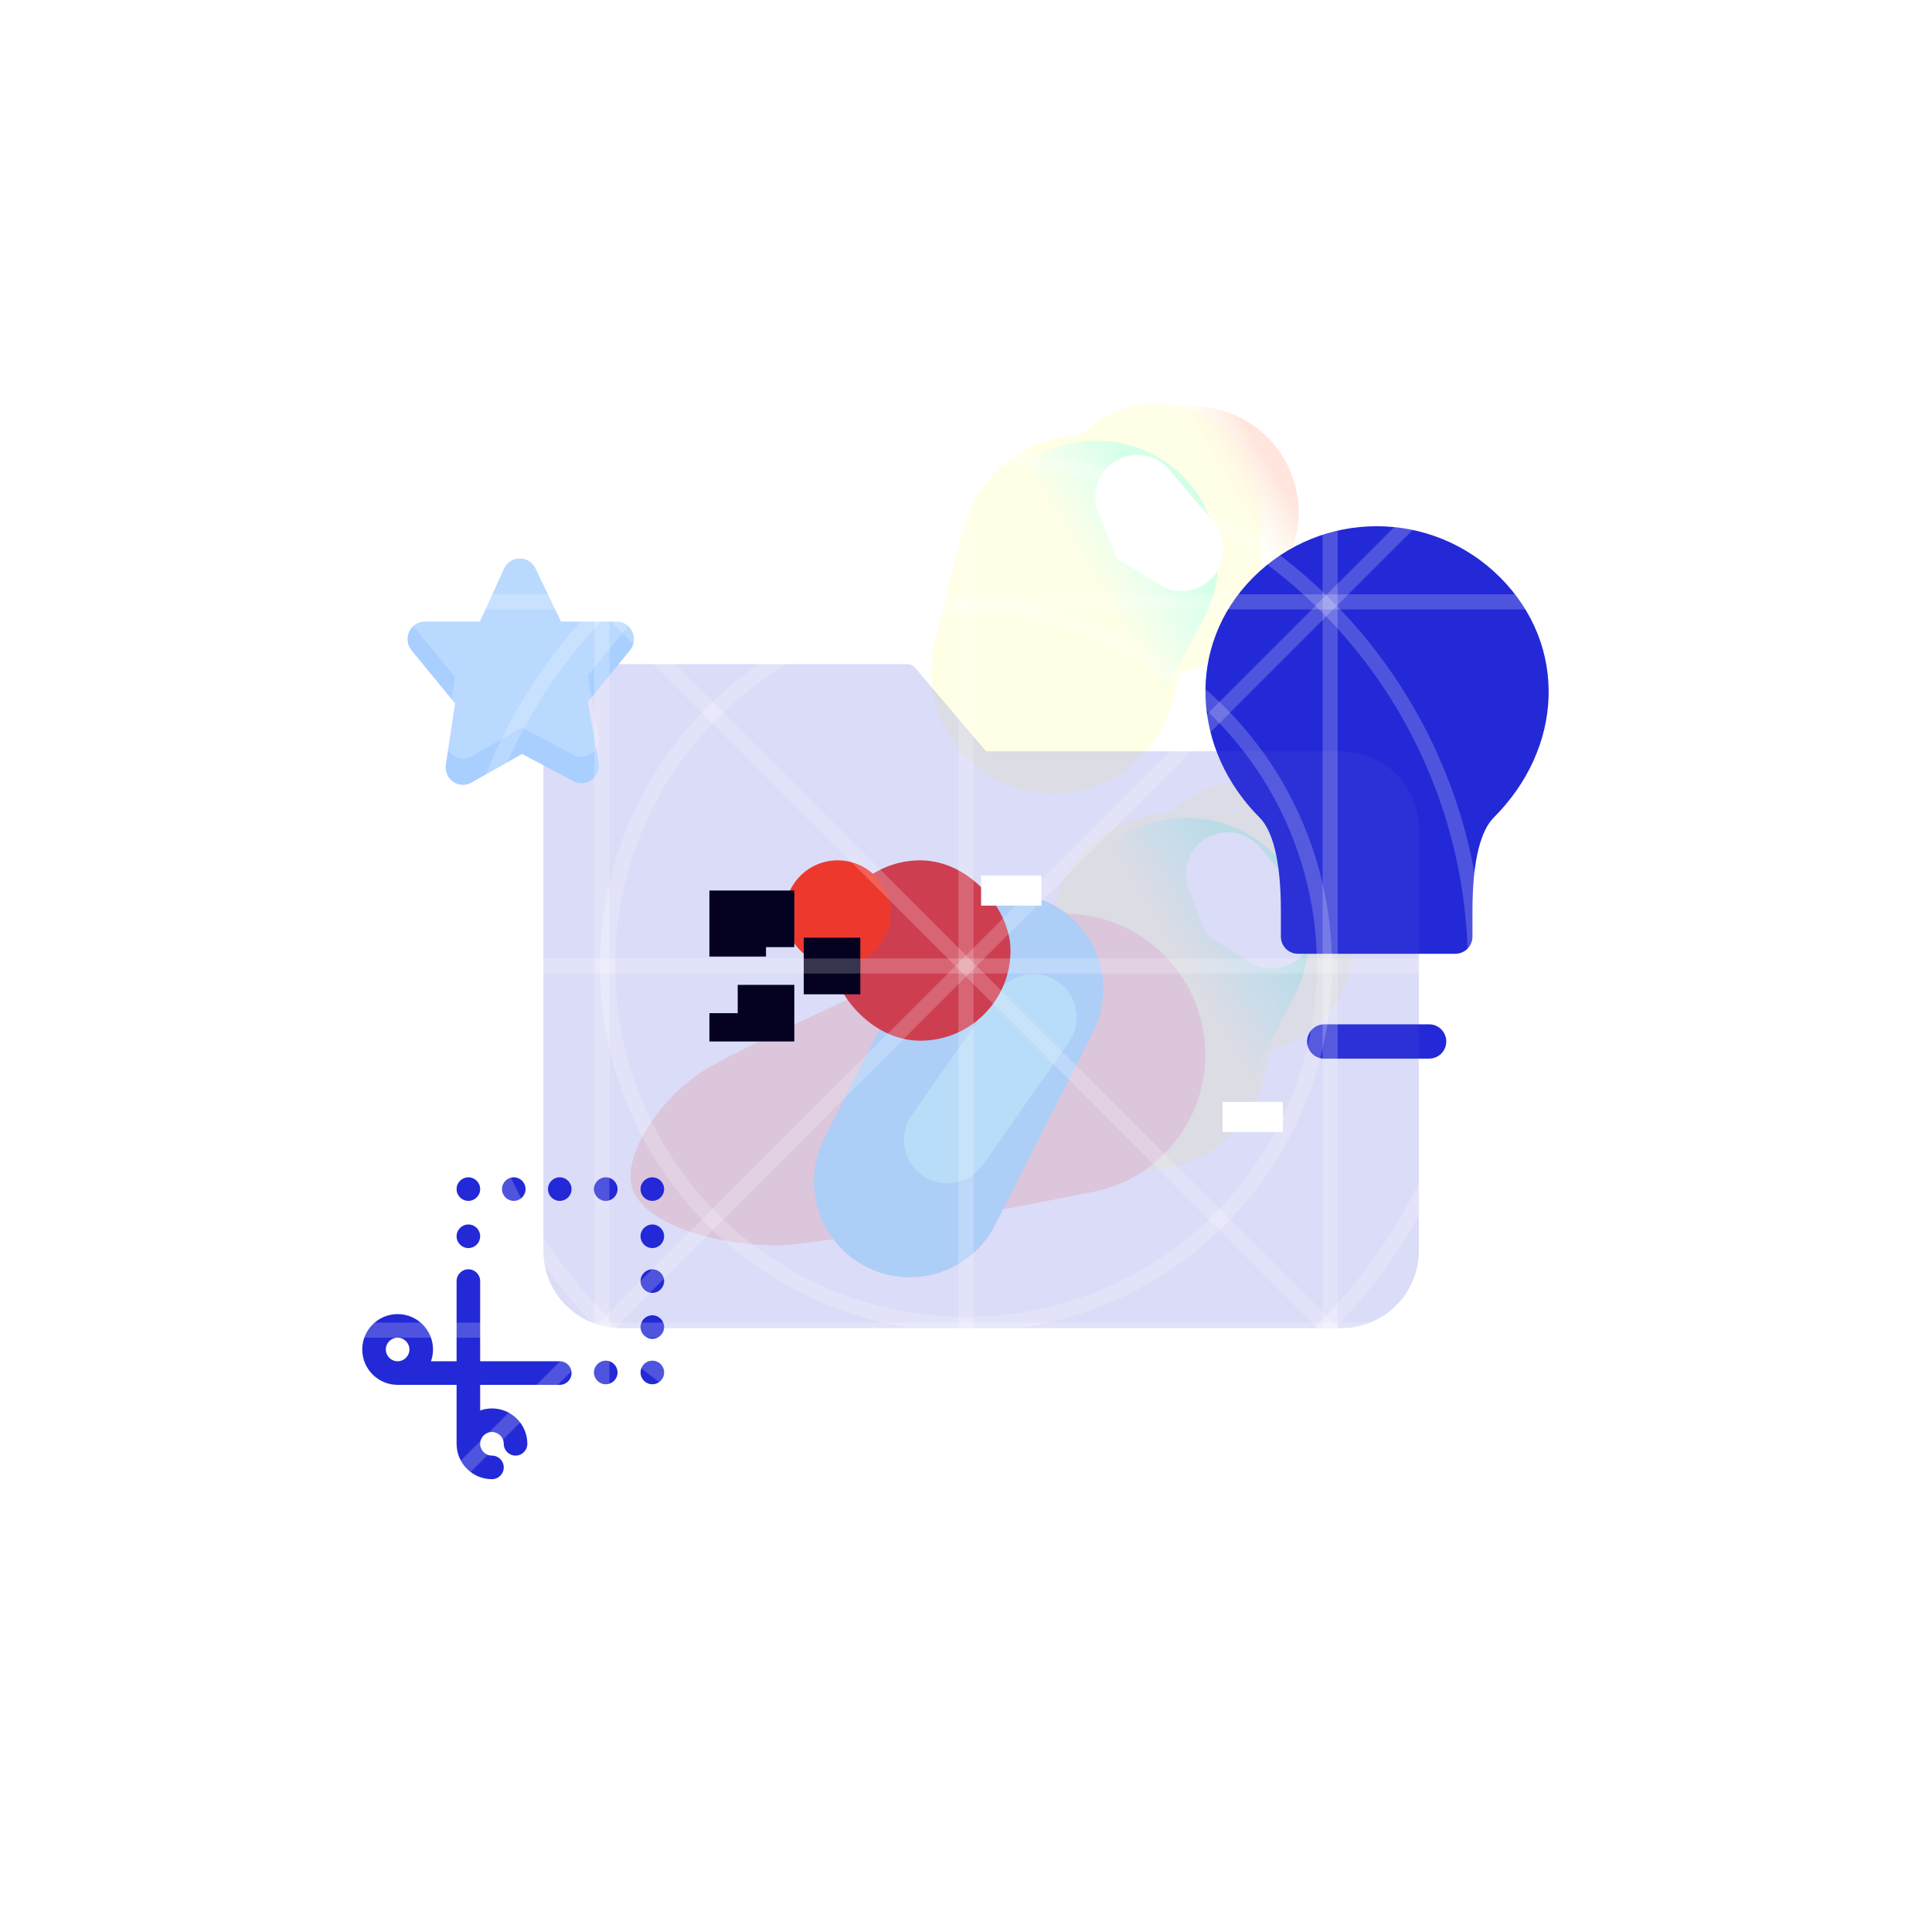 <svg width="128" height="128" viewBox="0 0 128 128" fill="none" xmlns="http://www.w3.org/2000/svg">
<g clip-path="url(#clip0_4964_5274)">
<g filter="url(#filter0_f_4964_5274)">
<rect x="20" y="40" width="73" height="62" rx="30.049" fill="white"/>
</g>
<g filter="url(#filter1_f_4964_5274)">
<path d="M75.566 58.764C75.566 54.898 78.7 51.764 82.566 51.764C86.432 51.764 89.566 54.898 89.566 58.764V62.764C89.566 66.63 86.432 69.764 82.566 69.764C78.7 69.764 75.566 66.63 75.566 62.764V58.764Z" fill="#FFFFE7"/>
</g>
<path d="M78.206 56.689C79.514 52.995 83.579 51.031 87.285 52.303C90.992 53.576 92.936 57.602 91.629 61.296L89.786 66.5C89.417 67.542 88.272 68.095 87.227 67.736L77.588 64.428C76.543 64.069 75.995 62.935 76.364 61.893L78.206 56.689Z" fill="url(#paint0_linear_4964_5274)"/>
<g filter="url(#filter2_f_4964_5274)">
<path d="M69.811 60.07C70.899 55.721 75.314 53.047 79.672 54.099C84.03 55.149 86.68 59.527 85.592 63.875L83.718 71.368C82.63 75.717 78.215 78.39 73.857 77.339C69.499 76.288 66.849 71.911 67.937 67.562L69.811 60.07Z" fill="#FFFFE6"/>
</g>
<g style="mix-blend-mode:luminosity">
<path d="M71.316 58.628C73.37 54.657 78.279 53.055 82.28 55.05C86.281 57.045 87.859 61.881 85.805 65.852L82.206 72.81C80.152 76.781 75.244 78.383 71.243 76.388C67.242 74.393 65.663 69.557 67.717 65.586L71.316 58.628Z" fill="url(#paint1_linear_4964_5274)"/>
</g>
<g filter="url(#filter3_f_4964_5274)">
<path d="M79.546 55.799C80.72 54.806 82.477 54.952 83.471 56.126L86.394 59.58C87.387 60.753 87.24 62.509 86.067 63.501C85.146 64.281 83.826 64.378 82.801 63.74L80.002 62L78.767 58.979C78.311 57.862 78.625 56.578 79.546 55.799Z" fill="white"/>
</g>
<g filter="url(#filter4_f_4964_5274)">
<path d="M69.566 33.764C69.566 29.898 72.7 26.764 76.566 26.764C80.432 26.764 83.566 29.898 83.566 33.764V37.764C83.566 41.63 80.432 44.764 76.566 44.764C72.7 44.764 69.566 41.63 69.566 37.764V33.764Z" fill="#FFFFE7"/>
</g>
<path d="M72.206 31.689C73.514 27.995 77.579 26.031 81.285 27.303C84.992 28.576 86.936 32.602 85.629 36.296L83.786 41.5C83.417 42.542 82.272 43.095 81.227 42.736L71.588 39.428C70.543 39.069 69.995 37.935 70.364 36.893L72.206 31.689Z" fill="url(#paint2_linear_4964_5274)"/>
<g filter="url(#filter5_f_4964_5274)">
<path d="M63.811 35.07C64.899 30.721 69.314 28.047 73.672 29.099C78.03 30.149 80.68 34.527 79.592 38.875L77.718 46.368C76.63 50.717 72.215 53.39 67.857 52.339C63.499 51.288 60.849 46.911 61.937 42.562L63.811 35.07Z" fill="#FFFFE6"/>
</g>
<g style="mix-blend-mode:luminosity">
<path d="M65.316 33.628C67.37 29.657 72.279 28.055 76.28 30.05C80.281 32.045 81.859 36.881 79.805 40.852L76.206 47.81C74.152 51.781 69.244 53.383 65.243 51.388C61.242 49.393 59.663 44.557 61.717 40.586L65.316 33.628Z" fill="url(#paint3_linear_4964_5274)"/>
</g>
<g filter="url(#filter6_f_4964_5274)">
<path d="M73.546 30.799C74.72 29.805 76.477 29.952 77.471 31.126L80.394 34.58C81.387 35.753 81.24 37.509 80.067 38.501C79.146 39.281 77.826 39.378 76.801 38.74L74.002 37L72.767 33.979C72.311 32.862 72.625 31.578 73.546 30.799Z" fill="white"/>
</g>
<g filter="url(#filter7_f_4964_5274)">
<path d="M46.498 71C48.307 69.794 58.728 64.991 66.714 61.369C71.765 59.078 77.667 61.701 79.39 66.974C81.12 72.269 77.867 77.891 72.401 78.971C64.328 80.566 54.02 82.5 51.498 82.5C47.206 82.5 42.998 81.101 41.998 79C40.998 76.899 43.498 73 46.498 71Z" fill="#FFE4DB"/>
</g>
<g filter="url(#filter8_f_4964_5274)">
<path d="M61.092 62.656C62.679 59.532 66.497 58.286 69.621 59.872C72.745 61.459 73.992 65.277 72.405 68.401L65.931 81.151C64.344 84.275 60.526 85.521 57.402 83.935C54.278 82.348 53.032 78.53 54.618 75.406L61.092 62.656Z" fill="#C5EDFE"/>
</g>
<g filter="url(#filter9_f_4964_5274)">
<path d="M66.103 65.752C67.015 64.451 68.808 64.136 70.109 65.048C71.41 65.96 71.725 67.754 70.813 69.055L65.118 77.179C64.206 78.48 62.412 78.795 61.111 77.883C59.81 76.971 59.495 75.177 60.407 73.876L66.103 65.752Z" fill="#D4FFFF"/>
</g>
<rect x="55" y="57" width="11.949" height="11.949" rx="5.974" fill="#ED392D"/>
<path d="M98.155 53.368C96.998 54.526 96.418 56.842 96.418 60.316V62.053H85.998V60.316C85.998 56.842 85.418 54.526 84.261 53.368C80.221 49.328 79.769 43.122 83.839 39.052C87.909 34.983 94.507 34.983 98.577 39.052C102.646 43.122 102.336 49.188 98.155 53.368ZM87.734 69H94.682H87.734Z" fill="#2329D6"/>
<path d="M87.734 69H94.682M98.155 53.368C96.998 54.526 96.418 56.842 96.418 60.316V62.053H85.998V60.316C85.998 56.842 85.418 54.526 84.261 53.368C80.221 49.328 79.769 43.122 83.839 39.052C87.909 34.983 94.507 34.983 98.577 39.052C102.646 43.122 102.336 49.188 98.155 53.368Z" stroke="#2329D6" stroke-width="2.274" stroke-linecap="round" stroke-linejoin="round"/>
<g filter="url(#filter10_biiii_4964_5274)">
<path d="M87.882 47.774H64.33L59.639 42.254C59.499 42.087 59.289 41.994 59.07 42H40.118C37.281 42.028 34.997 44.314 35 47.121V80.885C35 83.69 37.283 85.972 40.118 86H87.882C90.717 85.972 93 83.69 93 80.885V52.889C93 50.084 90.717 47.802 87.882 47.774Z" fill="#4C50DE" fill-opacity="0.2"/>
</g>
<circle cx="55.5" cy="60.5" r="3.5" fill="#ED392D"/>
<rect x="48.875" y="60.875" width="6.25" height="6.25" stroke="#050121" stroke-width="3.75" stroke-dasharray="3.75 3.75"/>
<g filter="url(#filter11_f_4964_5274)">
<path d="M30.151 46.603L29.538 50.656C29.471 51.097 29.658 51.537 30.018 51.792C30.38 52.046 30.852 52.069 31.235 51.852L34.589 49.951L37.99 51.758C38.827 52.21 39.829 51.463 39.655 50.518L38.943 46.5L41.734 43.092C42.356 42.341 41.815 41.173 40.85 41.179H37.171L35.472 37.654C35.277 37.25 34.87 36.995 34.427 37C33.983 37.005 33.582 37.268 33.395 37.676L31.795 41.179H28.15C27.704 41.179 27.298 41.441 27.108 41.851C26.919 42.261 26.981 42.745 27.267 43.093L30.151 46.603Z" fill="#A9CFFF"/>
</g>
<g filter="url(#filter12_biii_4964_5274)">
<path d="M30.151 43.603L29.538 47.656C29.471 48.097 29.658 48.537 30.018 48.792C30.38 49.046 30.852 49.069 31.235 48.852L34.589 46.951L37.99 48.758C38.827 49.21 39.829 48.463 39.655 47.518L38.943 43.5L41.734 40.092C42.356 39.341 41.815 38.173 40.85 38.179H37.171L35.472 34.654C35.277 34.25 34.87 33.995 34.427 34C33.983 34.005 33.582 34.268 33.395 34.676L31.795 38.179H28.15C27.704 38.179 27.298 38.441 27.108 38.851C26.919 39.261 26.981 39.745 27.267 40.093L30.151 43.603Z" fill="white" fill-opacity="0.2"/>
</g>
<path d="M37.086 90.188H31.812V84.875C31.812 84.444 31.463 84.094 31.031 84.094C30.6 84.094 30.25 84.444 30.25 84.875V90.188H28.553C28.64 89.943 28.688 89.68 28.688 89.406C28.688 88.114 27.636 87.062 26.344 87.062C25.051 87.062 24 88.114 24 89.406C24 90.699 25.051 91.75 26.344 91.75H30.25V95.695H30.251C30.272 96.97 31.314 98 32.594 98C33.025 98 33.375 97.65 33.375 97.219C33.375 96.787 33.025 96.438 32.594 96.438C32.163 96.438 31.812 96.087 31.812 95.656C31.812 95.225 32.163 94.875 32.594 94.875C33.025 94.875 33.375 95.225 33.375 95.656C33.375 96.088 33.725 96.438 34.156 96.438C34.588 96.438 34.938 96.088 34.938 95.656C34.938 94.364 33.886 93.312 32.594 93.312C32.32 93.312 32.057 93.36 31.812 93.447V91.75H37.086C37.517 91.75 37.867 91.4 37.867 90.969C37.867 90.537 37.517 90.188 37.086 90.188ZM25.562 89.406C25.562 88.975 25.913 88.625 26.344 88.625C26.774 88.625 27.125 88.975 27.125 89.406C27.125 89.837 26.774 90.188 26.344 90.188C25.913 90.188 25.562 89.837 25.562 89.406ZM44 87.922C44 88.353 43.65 88.703 43.219 88.703C42.787 88.703 42.438 88.353 42.438 87.922C42.438 87.49 42.787 87.141 43.219 87.141C43.65 87.141 44 87.49 44 87.922ZM44 90.93C44 91.361 43.65 91.711 43.219 91.711C42.787 91.711 42.438 91.361 42.438 90.93C42.438 90.498 42.787 90.148 43.219 90.148C43.65 90.148 44 90.498 44 90.93ZM40.914 90.93C40.914 91.361 40.564 91.711 40.133 91.711C39.701 91.711 39.352 91.361 39.352 90.93C39.352 90.498 39.701 90.148 40.133 90.148C40.564 90.148 40.914 90.498 40.914 90.93ZM33.258 78.781C33.258 78.35 33.608 78 34.039 78C34.471 78 34.82 78.35 34.82 78.781C34.82 79.213 34.471 79.562 34.039 79.562C33.608 79.562 33.258 79.213 33.258 78.781ZM40.914 78.781C40.914 79.213 40.564 79.562 40.133 79.562C39.701 79.562 39.352 79.213 39.352 78.781C39.352 78.35 39.701 78 40.133 78C40.564 78 40.914 78.35 40.914 78.781ZM44 78.781C44 79.213 43.65 79.562 43.219 79.562C42.787 79.562 42.438 79.213 42.438 78.781C42.438 78.35 42.787 78 43.219 78C43.65 78 44 78.35 44 78.781ZM37.867 78.781C37.867 79.213 37.517 79.562 37.086 79.562C36.654 79.562 36.305 79.213 36.305 78.781C36.305 78.35 36.654 78 37.086 78C37.517 78 37.867 78.35 37.867 78.781ZM30.25 78.781C30.25 78.35 30.6 78 31.031 78C31.463 78 31.812 78.35 31.812 78.781C31.812 79.213 31.463 79.562 31.031 79.562C30.6 79.562 30.25 79.213 30.25 78.781ZM44 84.875C44 85.306 43.65 85.656 43.219 85.656C42.787 85.656 42.438 85.306 42.438 84.875C42.438 84.444 42.787 84.094 43.219 84.094C43.65 84.094 44 84.444 44 84.875ZM44 81.906C44 82.338 43.65 82.688 43.219 82.688C42.787 82.688 42.438 82.338 42.438 81.906C42.438 81.475 42.787 81.125 43.219 81.125C43.65 81.125 44 81.475 44 81.906ZM30.25 81.906C30.25 81.475 30.6 81.125 31.031 81.125C31.463 81.125 31.812 81.475 31.812 81.906C31.812 82.338 31.463 82.688 31.031 82.688C30.6 82.688 30.25 82.338 30.25 81.906Z" fill="#2329D6"/>
<path d="M65 59H73" stroke="white" stroke-width="2" stroke-dasharray="4 4"/>
<path d="M81 74H89" stroke="white" stroke-width="2" stroke-dasharray="4 4"/>
<path d="M0 0L128 128" stroke="white" stroke-opacity="0.2" stroke-linecap="square"/>
<path d="M128 0L0 128" stroke="white" stroke-opacity="0.2" stroke-linecap="square"/>
<path d="M0 64H128" stroke="white" stroke-opacity="0.2" stroke-linecap="square"/>
<path d="M64 0V128" stroke="white" stroke-opacity="0.2" stroke-linecap="square"/>
<path fill-rule="evenodd" clip-rule="evenodd" d="M8.375 8.375V119.625H119.625V8.375H8.375Z" stroke="white" stroke-opacity="0.2" stroke-linecap="square"/>
<path d="M39.875 0V128" stroke="white" stroke-opacity="0.2" stroke-linecap="square"/>
<path d="M88.125 0V128" stroke="white" stroke-opacity="0.2" stroke-linecap="square"/>
<path d="M128 39.875H0" stroke="white" stroke-opacity="0.2" stroke-linecap="square"/>
<path d="M128 88.125H0" stroke="white" stroke-opacity="0.2" stroke-linecap="square"/>
<circle cx="64" cy="64" r="55.25" stroke="white" stroke-opacity="0.2" stroke-linecap="square"/>
<circle cx="64" cy="64" r="23.75" stroke="white" stroke-opacity="0.2" stroke-linecap="square"/>
<circle cx="64" cy="64" r="33.75" stroke="white" stroke-opacity="0.2" stroke-linecap="square"/>
</g>
<defs>
<filter id="filter0_f_4964_5274" x="-47.61" y="-27.61" width="208.219" height="197.219" filterUnits="userSpaceOnUse" color-interpolation-filters="sRGB">
<feFlood flood-opacity="0" result="BackgroundImageFix"/>
<feBlend mode="normal" in="SourceGraphic" in2="BackgroundImageFix" result="shape"/>
<feGaussianBlur stdDeviation="33.805" result="effect1_foregroundBlur_4964_5274"/>
</filter>
<filter id="filter1_f_4964_5274" x="67.566" y="43.764" width="30" height="34" filterUnits="userSpaceOnUse" color-interpolation-filters="sRGB">
<feFlood flood-opacity="0" result="BackgroundImageFix"/>
<feBlend mode="normal" in="SourceGraphic" in2="BackgroundImageFix" result="shape"/>
<feGaussianBlur stdDeviation="4" result="effect1_foregroundBlur_4964_5274"/>
</filter>
<filter id="filter2_f_4964_5274" x="61.691" y="47.87" width="30.145" height="35.698" filterUnits="userSpaceOnUse" color-interpolation-filters="sRGB">
<feFlood flood-opacity="0" result="BackgroundImageFix"/>
<feBlend mode="normal" in="SourceGraphic" in2="BackgroundImageFix" result="shape"/>
<feGaussianBlur stdDeviation="3" result="effect1_foregroundBlur_4964_5274"/>
</filter>
<filter id="filter3_f_4964_5274" x="77.559" y="54.14" width="10.492" height="11.02" filterUnits="userSpaceOnUse" color-interpolation-filters="sRGB">
<feFlood flood-opacity="0" result="BackgroundImageFix"/>
<feBlend mode="normal" in="SourceGraphic" in2="BackgroundImageFix" result="shape"/>
<feGaussianBlur stdDeviation="0.5" result="effect1_foregroundBlur_4964_5274"/>
</filter>
<filter id="filter4_f_4964_5274" x="61.566" y="18.764" width="30" height="34" filterUnits="userSpaceOnUse" color-interpolation-filters="sRGB">
<feFlood flood-opacity="0" result="BackgroundImageFix"/>
<feBlend mode="normal" in="SourceGraphic" in2="BackgroundImageFix" result="shape"/>
<feGaussianBlur stdDeviation="4" result="effect1_foregroundBlur_4964_5274"/>
</filter>
<filter id="filter5_f_4964_5274" x="55.691" y="22.87" width="30.145" height="35.698" filterUnits="userSpaceOnUse" color-interpolation-filters="sRGB">
<feFlood flood-opacity="0" result="BackgroundImageFix"/>
<feBlend mode="normal" in="SourceGraphic" in2="BackgroundImageFix" result="shape"/>
<feGaussianBlur stdDeviation="3" result="effect1_foregroundBlur_4964_5274"/>
</filter>
<filter id="filter6_f_4964_5274" x="71.559" y="29.14" width="10.492" height="11.02" filterUnits="userSpaceOnUse" color-interpolation-filters="sRGB">
<feFlood flood-opacity="0" result="BackgroundImageFix"/>
<feBlend mode="normal" in="SourceGraphic" in2="BackgroundImageFix" result="shape"/>
<feGaussianBlur stdDeviation="0.5" result="effect1_foregroundBlur_4964_5274"/>
</filter>
<filter id="filter7_f_4964_5274" x="38.773" y="57.537" width="44.082" height="27.963" filterUnits="userSpaceOnUse" color-interpolation-filters="sRGB">
<feFlood flood-opacity="0" result="BackgroundImageFix"/>
<feBlend mode="normal" in="SourceGraphic" in2="BackgroundImageFix" result="shape"/>
<feGaussianBlur stdDeviation="1.5" result="effect1_foregroundBlur_4964_5274"/>
</filter>
<filter id="filter8_f_4964_5274" x="48.93" y="54.184" width="29.164" height="35.44" filterUnits="userSpaceOnUse" color-interpolation-filters="sRGB">
<feFlood flood-opacity="0" result="BackgroundImageFix"/>
<feBlend mode="normal" in="SourceGraphic" in2="BackgroundImageFix" result="shape"/>
<feGaussianBlur stdDeviation="2.5" result="effect1_foregroundBlur_4964_5274"/>
</filter>
<filter id="filter9_f_4964_5274" x="57.887" y="62.527" width="15.449" height="17.877" filterUnits="userSpaceOnUse" color-interpolation-filters="sRGB">
<feFlood flood-opacity="0" result="BackgroundImageFix"/>
<feBlend mode="normal" in="SourceGraphic" in2="BackgroundImageFix" result="shape"/>
<feGaussianBlur stdDeviation="1" result="effect1_foregroundBlur_4964_5274"/>
</filter>
<filter id="filter10_biiii_4964_5274" x="31" y="38" width="66" height="52" filterUnits="userSpaceOnUse" color-interpolation-filters="sRGB">
<feFlood flood-opacity="0" result="BackgroundImageFix"/>
<feGaussianBlur in="BackgroundImageFix" stdDeviation="2"/>
<feComposite in2="SourceAlpha" operator="in" result="effect1_backgroundBlur_4964_5274"/>
<feBlend mode="normal" in="SourceGraphic" in2="effect1_backgroundBlur_4964_5274" result="shape"/>
<feColorMatrix in="SourceAlpha" type="matrix" values="0 0 0 0 0 0 0 0 0 0 0 0 0 0 0 0 0 0 127 0" result="hardAlpha"/>
<feOffset dy="1"/>
<feGaussianBlur stdDeviation="2"/>
<feComposite in2="hardAlpha" operator="arithmetic" k2="-1" k3="1"/>
<feColorMatrix type="matrix" values="0 0 0 0 1 0 0 0 0 1 0 0 0 0 1 0 0 0 0.3 0"/>
<feBlend mode="normal" in2="shape" result="effect2_innerShadow_4964_5274"/>
<feColorMatrix in="SourceAlpha" type="matrix" values="0 0 0 0 0 0 0 0 0 0 0 0 0 0 0 0 0 0 127 0" result="hardAlpha"/>
<feOffset dy="-1"/>
<feGaussianBlur stdDeviation="2"/>
<feComposite in2="hardAlpha" operator="arithmetic" k2="-1" k3="1"/>
<feColorMatrix type="matrix" values="0 0 0 0 1 0 0 0 0 1 0 0 0 0 1 0 0 0 0.5 0"/>
<feBlend mode="normal" in2="effect2_innerShadow_4964_5274" result="effect3_innerShadow_4964_5274"/>
<feColorMatrix in="SourceAlpha" type="matrix" values="0 0 0 0 0 0 0 0 0 0 0 0 0 0 0 0 0 0 127 0" result="hardAlpha"/>
<feOffset dy="1"/>
<feGaussianBlur stdDeviation="22"/>
<feComposite in2="hardAlpha" operator="arithmetic" k2="-1" k3="1"/>
<feColorMatrix type="matrix" values="0 0 0 0 1 0 0 0 0 1 0 0 0 0 1 0 0 0 0.45 0"/>
<feBlend mode="normal" in2="effect3_innerShadow_4964_5274" result="effect4_innerShadow_4964_5274"/>
<feColorMatrix in="SourceAlpha" type="matrix" values="0 0 0 0 0 0 0 0 0 0 0 0 0 0 0 0 0 0 127 0" result="hardAlpha"/>
<feOffset dx="1" dy="1"/>
<feGaussianBlur stdDeviation="1"/>
<feComposite in2="hardAlpha" operator="arithmetic" k2="-1" k3="1"/>
<feColorMatrix type="matrix" values="0 0 0 0 1 0 0 0 0 1 0 0 0 0 1 0 0 0 1 0"/>
<feBlend mode="normal" in2="effect4_innerShadow_4964_5274" result="effect5_innerShadow_4964_5274"/>
</filter>
<filter id="filter11_f_4964_5274" x="23" y="33" width="23" height="23" filterUnits="userSpaceOnUse" color-interpolation-filters="sRGB">
<feFlood flood-opacity="0" result="BackgroundImageFix"/>
<feBlend mode="normal" in="SourceGraphic" in2="BackgroundImageFix" result="shape"/>
<feGaussianBlur stdDeviation="2" result="effect1_foregroundBlur_4964_5274"/>
</filter>
<filter id="filter12_biii_4964_5274" x="21.984" y="28.984" width="25.032" height="25.032" filterUnits="userSpaceOnUse" color-interpolation-filters="sRGB">
<feFlood flood-opacity="0" result="BackgroundImageFix"/>
<feGaussianBlur in="BackgroundImageFix" stdDeviation="2.508"/>
<feComposite in2="SourceAlpha" operator="in" result="effect1_backgroundBlur_4964_5274"/>
<feBlend mode="normal" in="SourceGraphic" in2="effect1_backgroundBlur_4964_5274" result="shape"/>
<feColorMatrix in="SourceAlpha" type="matrix" values="0 0 0 0 0 0 0 0 0 0 0 0 0 0 0 0 0 0 127 0" result="hardAlpha"/>
<feOffset dy="1.254"/>
<feGaussianBlur stdDeviation="2.508"/>
<feComposite in2="hardAlpha" operator="arithmetic" k2="-1" k3="1"/>
<feColorMatrix type="matrix" values="0 0 0 0 1 0 0 0 0 1 0 0 0 0 1 0 0 0 0.3 0"/>
<feBlend mode="normal" in2="shape" result="effect2_innerShadow_4964_5274"/>
<feColorMatrix in="SourceAlpha" type="matrix" values="0 0 0 0 0 0 0 0 0 0 0 0 0 0 0 0 0 0 127 0" result="hardAlpha"/>
<feOffset dy="-1.254"/>
<feGaussianBlur stdDeviation="2.508"/>
<feComposite in2="hardAlpha" operator="arithmetic" k2="-1" k3="1"/>
<feColorMatrix type="matrix" values="0 0 0 0 1 0 0 0 0 1 0 0 0 0 1 0 0 0 0.5 0"/>
<feBlend mode="normal" in2="effect2_innerShadow_4964_5274" result="effect3_innerShadow_4964_5274"/>
<feColorMatrix in="SourceAlpha" type="matrix" values="0 0 0 0 0 0 0 0 0 0 0 0 0 0 0 0 0 0 127 0" result="hardAlpha"/>
<feOffset dy="1.254"/>
<feGaussianBlur stdDeviation="0.627"/>
<feComposite in2="hardAlpha" operator="arithmetic" k2="-1" k3="1"/>
<feColorMatrix type="matrix" values="0 0 0 0 1 0 0 0 0 1 0 0 0 0 1 0 0 0 0.95 0"/>
<feBlend mode="normal" in2="effect3_innerShadow_4964_5274" result="effect4_innerShadow_4964_5274"/>
</filter>
<linearGradient id="paint0_linear_4964_5274" x1="92.231" y1="54.001" x2="67.616" y2="68.667" gradientUnits="userSpaceOnUse">
<stop offset="0.094" stop-color="#FFE5DC"/>
<stop offset="0.231" stop-color="#FFFFE7" stop-opacity="0"/>
</linearGradient>
<linearGradient id="paint1_linear_4964_5274" x1="86.965" y1="64.471" x2="67.806" y2="75.999" gradientUnits="userSpaceOnUse">
<stop offset="0.015" stop-color="#D4FFE7"/>
<stop offset="0.312" stop-color="#D5FFFF" stop-opacity="0"/>
</linearGradient>
<linearGradient id="paint2_linear_4964_5274" x1="86.231" y1="29.001" x2="61.616" y2="43.667" gradientUnits="userSpaceOnUse">
<stop offset="0.094" stop-color="#FFE5DC"/>
<stop offset="0.231" stop-color="#FFFFE7" stop-opacity="0"/>
</linearGradient>
<linearGradient id="paint3_linear_4964_5274" x1="80.965" y1="39.471" x2="61.806" y2="50.999" gradientUnits="userSpaceOnUse">
<stop offset="0.015" stop-color="#D4FFE7"/>
<stop offset="0.312" stop-color="#D5FFFF" stop-opacity="0"/>
</linearGradient>
<clipPath id="clip0_4964_5274">
<rect width="128" height="128" fill="white"/>
</clipPath>
</defs>
</svg>
